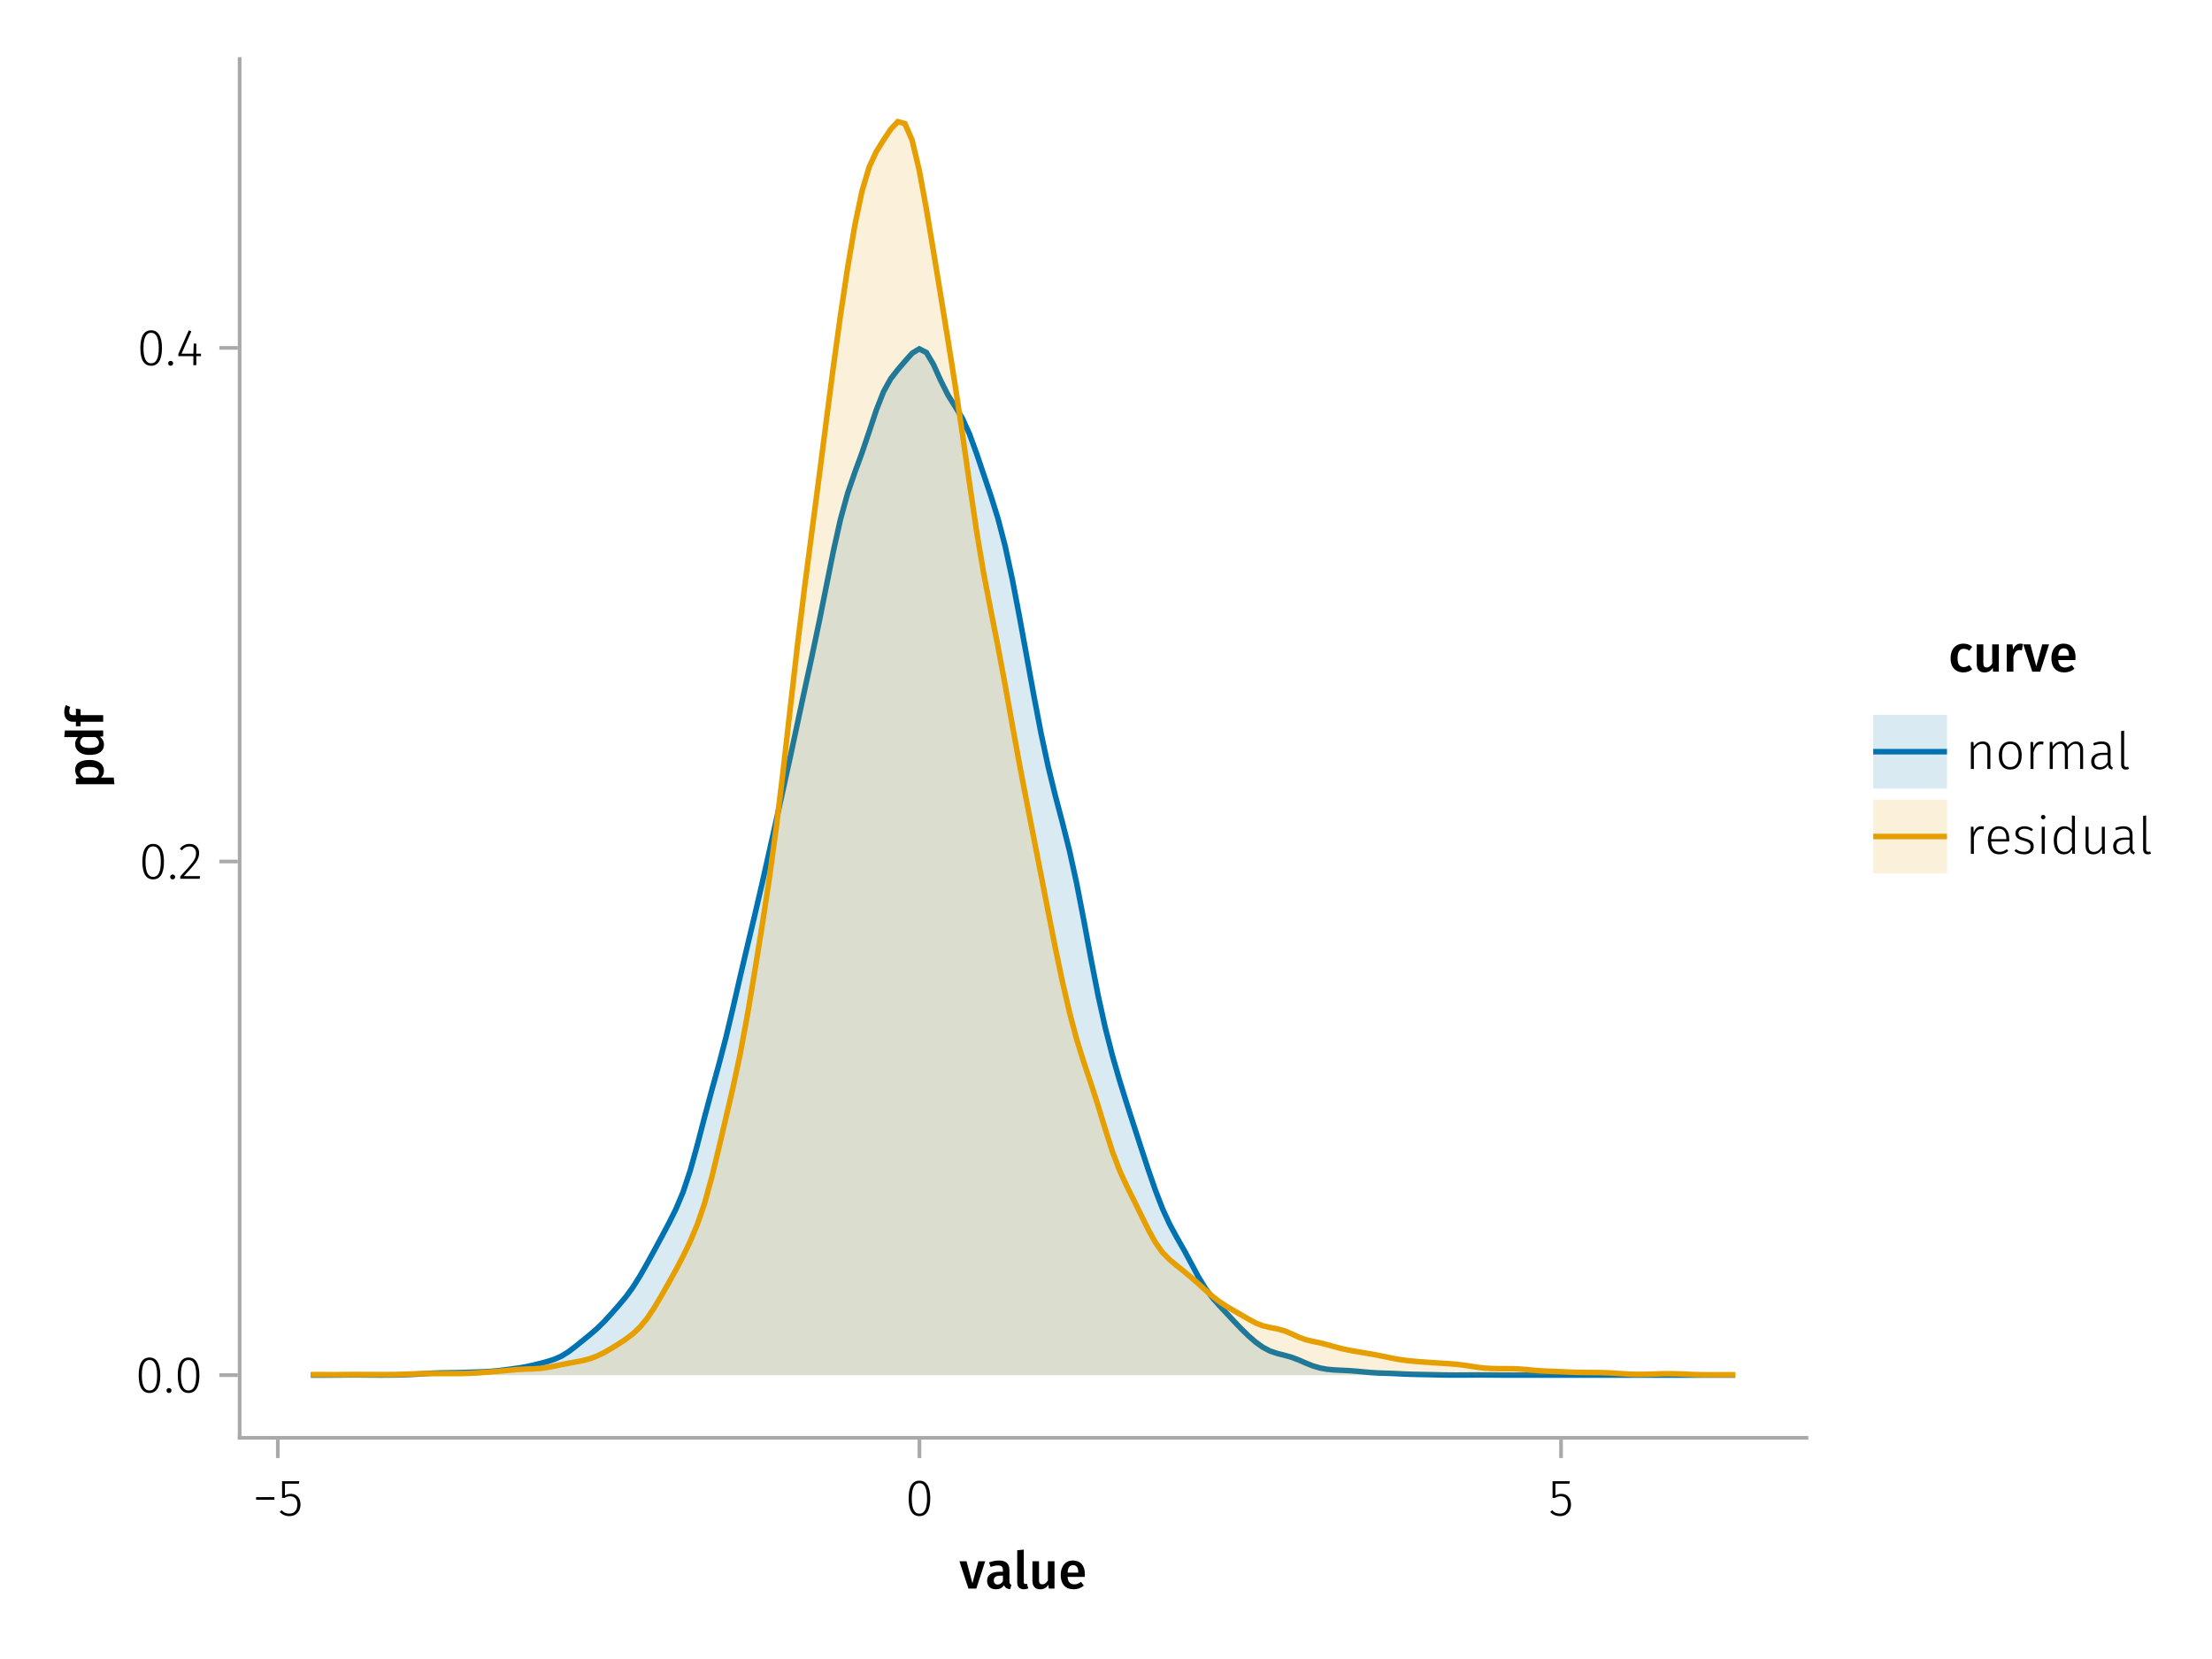 <?xml version="1.0" encoding="UTF-8"?>
<svg xmlns="http://www.w3.org/2000/svg" xmlns:xlink="http://www.w3.org/1999/xlink" width="600" height="450" viewBox="0 0 600 450">
<defs>
<g>
<g id="glyph-0-0-c2a0680b">
<path d="M 7.031 -7.406 L 4.625 0 L 2.484 0 L 0.031 -7.406 L 1.969 -7.406 L 3.562 -1.438 L 5.188 -7.406 Z M 7.031 -7.406 "/>
</g>
<g id="glyph-0-1-c2a0680b">
<path d="M 6.547 -1.953 C 6.547 -1.672 6.586 -1.461 6.672 -1.328 C 6.766 -1.191 6.91 -1.086 7.109 -1.016 L 6.734 0.188 C 6.316 0.145 5.973 0.039 5.703 -0.125 C 5.441 -0.289 5.238 -0.547 5.094 -0.891 C 4.844 -0.523 4.523 -0.25 4.141 -0.062 C 3.766 0.113 3.348 0.203 2.891 0.203 C 2.148 0.203 1.562 -0.004 1.125 -0.422 C 0.695 -0.836 0.484 -1.391 0.484 -2.078 C 0.484 -2.879 0.773 -3.488 1.359 -3.906 C 1.941 -4.332 2.773 -4.547 3.859 -4.547 L 4.781 -4.547 L 4.781 -4.969 C 4.781 -5.445 4.672 -5.781 4.453 -5.969 C 4.234 -6.164 3.883 -6.266 3.406 -6.266 C 2.863 -6.266 2.207 -6.129 1.438 -5.859 L 1.016 -7.078 C 1.941 -7.43 2.836 -7.609 3.703 -7.609 C 5.598 -7.609 6.547 -6.758 6.547 -5.062 Z M 3.359 -1.094 C 3.961 -1.094 4.438 -1.395 4.781 -2 L 4.781 -3.5 L 4.047 -3.5 C 2.891 -3.5 2.312 -3.07 2.312 -2.219 C 2.312 -1.863 2.398 -1.586 2.578 -1.391 C 2.754 -1.191 3.016 -1.094 3.359 -1.094 Z M 3.359 -1.094 "/>
</g>
<g id="glyph-0-2-c2a0680b">
<path d="M 7.156 -3.875 C 7.156 -3.781 7.141 -3.539 7.109 -3.156 L 2.469 -3.156 C 2.52 -2.438 2.703 -1.922 3.016 -1.609 C 3.336 -1.297 3.758 -1.141 4.281 -1.141 C 4.613 -1.141 4.922 -1.191 5.203 -1.297 C 5.492 -1.41 5.801 -1.582 6.125 -1.812 L 6.875 -0.781 C 6.051 -0.125 5.133 0.203 4.125 0.203 C 3 0.203 2.129 -0.141 1.516 -0.828 C 0.91 -1.516 0.609 -2.457 0.609 -3.656 C 0.609 -4.406 0.738 -5.082 1 -5.688 C 1.258 -6.289 1.633 -6.758 2.125 -7.094 C 2.625 -7.438 3.211 -7.609 3.891 -7.609 C 4.93 -7.609 5.734 -7.281 6.297 -6.625 C 6.867 -5.969 7.156 -5.051 7.156 -3.875 Z M 5.375 -4.391 C 5.375 -5.691 4.895 -6.344 3.938 -6.344 C 3.5 -6.344 3.156 -6.18 2.906 -5.859 C 2.656 -5.535 2.508 -5.02 2.469 -4.312 L 5.375 -4.312 Z M 5.375 -4.391 "/>
</g>
<g id="glyph-0-3-c2a0680b">
<path d="M 7 0 L 5.453 0 L 5.344 -1.031 C 5.07 -0.613 4.754 -0.301 4.391 -0.094 C 4.023 0.102 3.586 0.203 3.078 0.203 C 2.422 0.203 1.91 0 1.547 -0.406 C 1.191 -0.812 1.016 -1.375 1.016 -2.094 L 1.016 -7.406 L 2.797 -7.406 L 2.797 -2.312 C 2.797 -1.895 2.867 -1.594 3.016 -1.406 C 3.16 -1.227 3.391 -1.141 3.703 -1.141 C 4.273 -1.141 4.773 -1.492 5.203 -2.203 L 5.203 -7.406 L 7 -7.406 Z M 7 0 "/>
</g>
<g id="glyph-0-4-c2a0680b">
<path d="M 4.734 -7.609 C 5.004 -7.609 5.25 -7.57 5.469 -7.5 L 5.172 -5.766 C 4.941 -5.828 4.723 -5.859 4.516 -5.859 C 4.066 -5.859 3.719 -5.695 3.469 -5.375 C 3.219 -5.062 3.02 -4.586 2.875 -3.953 L 2.875 0 L 1.078 0 L 1.078 -7.406 L 2.625 -7.406 L 2.797 -5.953 C 2.973 -6.484 3.227 -6.891 3.562 -7.172 C 3.906 -7.461 4.297 -7.609 4.734 -7.609 Z M 4.734 -7.609 "/>
</g>
<g id="glyph-1-0-c2a0680b">
<path d="M 2.828 0.203 C 2.254 0.203 1.805 0.039 1.484 -0.281 C 1.172 -0.613 1.016 -1.082 1.016 -1.688 L 1.016 -10.375 L 2.797 -10.562 L 2.797 -1.75 C 2.797 -1.406 2.938 -1.234 3.219 -1.234 C 3.363 -1.234 3.504 -1.254 3.641 -1.297 L 4.016 -0.047 C 3.641 0.117 3.242 0.203 2.828 0.203 Z M 2.828 0.203 "/>
</g>
<g id="glyph-2-0-c2a0680b">
<path d="M 7 0 L 5.453 0 L 5.344 -1.031 C 5.07 -0.613 4.754 -0.301 4.391 -0.094 C 4.023 0.102 3.586 0.203 3.078 0.203 C 2.422 0.203 1.91 0 1.547 -0.406 C 1.191 -0.812 1.016 -1.375 1.016 -2.094 L 1.016 -7.406 L 2.797 -7.406 L 2.797 -2.312 C 2.797 -1.895 2.867 -1.594 3.016 -1.406 C 3.16 -1.227 3.391 -1.141 3.703 -1.141 C 4.273 -1.141 4.773 -1.492 5.203 -2.203 L 5.203 -7.406 L 7 -7.406 Z M 7 0 "/>
</g>
<g id="glyph-3-0-c2a0680b">
<path d="M 0.969 -4.281 L 0.969 -5 L 5.938 -5 L 5.938 -4.281 Z M 0.969 -4.281 "/>
</g>
<g id="glyph-3-1-c2a0680b">
<path d="M 4.719 -7.469 C 5.383 -7.469 5.891 -7.27 6.234 -6.875 C 6.586 -6.488 6.766 -5.941 6.766 -5.234 L 6.766 0 L 5.953 0 L 5.953 -5.125 C 5.953 -5.707 5.832 -6.133 5.594 -6.406 C 5.363 -6.676 5.02 -6.812 4.562 -6.812 C 4.094 -6.812 3.676 -6.68 3.312 -6.422 C 2.957 -6.172 2.617 -5.801 2.297 -5.312 L 2.297 0 L 1.484 0 L 1.484 -7.328 L 2.188 -7.328 L 2.266 -6.078 C 2.566 -6.516 2.922 -6.852 3.328 -7.094 C 3.742 -7.344 4.207 -7.469 4.719 -7.469 Z M 4.719 -7.469 "/>
</g>
<g id="glyph-3-2-c2a0680b">
<path d="M 4 -7.469 C 4.969 -7.469 5.723 -7.133 6.266 -6.469 C 6.816 -5.801 7.094 -4.875 7.094 -3.688 C 7.094 -2.5 6.816 -1.562 6.266 -0.875 C 5.711 -0.188 4.953 0.156 3.984 0.156 C 3.016 0.156 2.254 -0.18 1.703 -0.859 C 1.16 -1.535 0.891 -2.469 0.891 -3.656 C 0.891 -4.426 1.016 -5.098 1.266 -5.672 C 1.523 -6.254 1.883 -6.695 2.344 -7 C 2.812 -7.312 3.363 -7.469 4 -7.469 Z M 4 -6.797 C 3.289 -6.797 2.738 -6.523 2.344 -5.984 C 1.957 -5.453 1.766 -4.676 1.766 -3.656 C 1.766 -2.633 1.957 -1.859 2.344 -1.328 C 2.727 -0.797 3.273 -0.531 3.984 -0.531 C 4.691 -0.531 5.242 -0.797 5.641 -1.328 C 6.047 -1.859 6.25 -2.645 6.25 -3.688 C 6.25 -4.695 6.051 -5.469 5.656 -6 C 5.27 -6.531 4.719 -6.797 4 -6.797 Z M 4 -6.797 "/>
</g>
<g id="glyph-3-3-c2a0680b">
<path d="M 4.328 -7.469 C 4.617 -7.469 4.859 -7.441 5.047 -7.391 L 4.906 -6.625 C 4.695 -6.676 4.477 -6.703 4.25 -6.703 C 3.758 -6.703 3.363 -6.52 3.062 -6.156 C 2.758 -5.801 2.504 -5.242 2.297 -4.484 L 2.297 0 L 1.484 0 L 1.484 -7.328 L 2.188 -7.328 L 2.25 -5.688 C 2.445 -6.289 2.711 -6.738 3.047 -7.031 C 3.391 -7.32 3.816 -7.469 4.328 -7.469 Z M 4.328 -7.469 "/>
</g>
<g id="glyph-3-4-c2a0680b">
<path d="M 6.672 -3.938 C 6.672 -3.727 6.664 -3.531 6.656 -3.344 L 1.766 -3.344 C 1.805 -2.395 2.031 -1.688 2.438 -1.219 C 2.844 -0.758 3.379 -0.531 4.047 -0.531 C 4.43 -0.531 4.77 -0.586 5.062 -0.703 C 5.352 -0.816 5.672 -1.004 6.016 -1.266 L 6.391 -0.734 C 6.035 -0.441 5.664 -0.219 5.281 -0.062 C 4.895 0.082 4.469 0.156 4 0.156 C 3.031 0.156 2.27 -0.172 1.719 -0.828 C 1.164 -1.492 0.891 -2.414 0.891 -3.594 C 0.891 -4.375 1.008 -5.055 1.25 -5.641 C 1.488 -6.223 1.828 -6.672 2.266 -6.984 C 2.711 -7.305 3.234 -7.469 3.828 -7.469 C 4.754 -7.469 5.457 -7.156 5.938 -6.531 C 6.426 -5.906 6.672 -5.039 6.672 -3.938 Z M 5.875 -4.188 C 5.875 -5.008 5.703 -5.648 5.359 -6.109 C 5.023 -6.566 4.52 -6.797 3.844 -6.797 C 3.238 -6.797 2.75 -6.562 2.375 -6.094 C 2 -5.633 1.797 -4.926 1.766 -3.969 L 5.875 -3.969 Z M 5.875 -4.188 "/>
</g>
<g id="glyph-3-5-c2a0680b">
<path d="M 3.281 -7.469 C 3.738 -7.469 4.148 -7.398 4.516 -7.266 C 4.891 -7.129 5.254 -6.926 5.609 -6.656 L 5.234 -6.125 C 4.898 -6.363 4.582 -6.535 4.281 -6.641 C 3.988 -6.742 3.66 -6.797 3.297 -6.797 C 2.816 -6.797 2.426 -6.68 2.125 -6.453 C 1.832 -6.234 1.688 -5.941 1.688 -5.578 C 1.688 -5.223 1.812 -4.945 2.062 -4.75 C 2.32 -4.551 2.785 -4.363 3.453 -4.188 C 4.285 -3.969 4.883 -3.695 5.25 -3.375 C 5.625 -3.051 5.812 -2.582 5.812 -1.969 C 5.812 -1.32 5.555 -0.805 5.047 -0.422 C 4.547 -0.035 3.914 0.156 3.156 0.156 C 2.602 0.156 2.113 0.07 1.688 -0.094 C 1.27 -0.258 0.891 -0.488 0.547 -0.781 L 1 -1.297 C 1.32 -1.035 1.648 -0.844 1.984 -0.719 C 2.328 -0.594 2.719 -0.531 3.156 -0.531 C 3.695 -0.531 4.129 -0.656 4.453 -0.906 C 4.785 -1.156 4.953 -1.5 4.953 -1.938 C 4.953 -2.227 4.895 -2.469 4.781 -2.656 C 4.676 -2.844 4.488 -3.004 4.219 -3.141 C 3.945 -3.273 3.551 -3.414 3.031 -3.562 C 2.25 -3.758 1.688 -4.008 1.344 -4.312 C 1.008 -4.625 0.844 -5.039 0.844 -5.562 C 0.844 -5.926 0.945 -6.254 1.156 -6.547 C 1.375 -6.836 1.664 -7.062 2.031 -7.219 C 2.406 -7.383 2.82 -7.469 3.281 -7.469 Z M 3.281 -7.469 "/>
</g>
<g id="glyph-3-6-c2a0680b">
<path d="M 2.297 -7.328 L 2.297 0 L 1.484 0 L 1.484 -7.328 Z M 1.875 -10.547 C 2.062 -10.547 2.207 -10.488 2.312 -10.375 C 2.426 -10.258 2.484 -10.117 2.484 -9.953 C 2.484 -9.785 2.426 -9.645 2.312 -9.531 C 2.207 -9.414 2.062 -9.359 1.875 -9.359 C 1.695 -9.359 1.551 -9.414 1.438 -9.531 C 1.32 -9.645 1.266 -9.785 1.266 -9.953 C 1.266 -10.117 1.32 -10.258 1.438 -10.375 C 1.551 -10.488 1.695 -10.547 1.875 -10.547 Z M 1.875 -10.547 "/>
</g>
<g id="glyph-3-7-c2a0680b">
<path d="M 6.625 0 L 5.922 0 L 5.875 -1.297 C 5.301 -0.328 4.504 0.156 3.484 0.156 C 2.816 0.156 2.301 -0.035 1.938 -0.422 C 1.582 -0.816 1.406 -1.375 1.406 -2.094 L 1.406 -7.328 L 2.219 -7.328 L 2.219 -2.172 C 2.219 -1.598 2.336 -1.176 2.578 -0.906 C 2.816 -0.645 3.18 -0.516 3.672 -0.516 C 4.516 -0.516 5.227 -1.016 5.812 -2.016 L 5.812 -7.328 L 6.625 -7.328 Z M 6.625 0 "/>
</g>
<g id="glyph-3-8-c2a0680b">
<path d="M 6.031 -1.625 C 6.031 -1.238 6.078 -0.961 6.172 -0.797 C 6.273 -0.629 6.438 -0.504 6.656 -0.422 L 6.469 0.156 C 6.133 0.094 5.875 -0.031 5.688 -0.219 C 5.508 -0.406 5.391 -0.691 5.328 -1.078 C 4.828 -0.254 4.066 0.156 3.047 0.156 C 2.348 0.156 1.797 -0.039 1.391 -0.438 C 0.984 -0.832 0.781 -1.363 0.781 -2.031 C 0.781 -2.781 1.047 -3.359 1.578 -3.766 C 2.117 -4.18 2.867 -4.391 3.828 -4.391 L 5.219 -4.391 L 5.219 -5.109 C 5.219 -5.691 5.086 -6.117 4.828 -6.391 C 4.566 -6.66 4.133 -6.797 3.531 -6.797 C 2.969 -6.797 2.305 -6.656 1.547 -6.375 L 1.328 -6.984 C 2.148 -7.305 2.922 -7.469 3.641 -7.469 C 5.234 -7.469 6.031 -6.695 6.031 -5.156 Z M 3.188 -0.5 C 4.07 -0.5 4.75 -0.93 5.219 -1.797 L 5.219 -3.812 L 3.953 -3.812 C 3.203 -3.812 2.629 -3.664 2.234 -3.375 C 1.848 -3.082 1.656 -2.648 1.656 -2.078 C 1.656 -1.566 1.789 -1.176 2.062 -0.906 C 2.332 -0.633 2.707 -0.5 3.188 -0.5 Z M 3.188 -0.5 "/>
</g>
<g id="glyph-3-9-c2a0680b">
<path d="M 2.703 0.156 C 2.297 0.156 1.977 0.039 1.75 -0.188 C 1.52 -0.426 1.406 -0.773 1.406 -1.234 L 1.406 -10.297 L 2.219 -10.406 L 2.219 -1.266 C 2.219 -0.785 2.414 -0.547 2.812 -0.547 C 3.008 -0.547 3.176 -0.578 3.312 -0.641 L 3.547 -0.047 C 3.285 0.086 3.004 0.156 2.703 0.156 Z M 2.703 0.156 "/>
</g>
<g id="glyph-4-0-c2a0680b">
<path d="M 5.672 -8.641 L 1.891 -8.641 L 1.891 -5.453 C 2.398 -5.742 2.93 -5.891 3.484 -5.891 C 4.285 -5.891 4.922 -5.629 5.391 -5.109 C 5.867 -4.598 6.109 -3.895 6.109 -3 C 6.109 -2.395 5.984 -1.848 5.734 -1.359 C 5.484 -0.879 5.129 -0.504 4.672 -0.234 C 4.223 0.023 3.703 0.156 3.109 0.156 C 2.066 0.156 1.188 -0.219 0.469 -0.969 L 0.984 -1.453 C 1.273 -1.141 1.586 -0.906 1.922 -0.75 C 2.266 -0.602 2.66 -0.531 3.109 -0.531 C 3.773 -0.531 4.297 -0.75 4.672 -1.188 C 5.055 -1.633 5.25 -2.242 5.25 -3.016 C 5.25 -3.754 5.07 -4.305 4.719 -4.672 C 4.375 -5.047 3.898 -5.234 3.297 -5.234 C 3.004 -5.234 2.742 -5.195 2.516 -5.125 C 2.285 -5.062 2.031 -4.945 1.75 -4.781 L 1.109 -4.781 L 1.109 -9.312 L 5.797 -9.312 Z M 5.672 -8.641 "/>
</g>
<g id="glyph-4-1-c2a0680b">
<path d="M 3.844 -9.469 C 4.812 -9.469 5.539 -9.055 6.031 -8.234 C 6.531 -7.422 6.781 -6.223 6.781 -4.641 C 6.781 -3.078 6.531 -1.883 6.031 -1.062 C 5.531 -0.25 4.801 0.156 3.844 0.156 C 2.883 0.156 2.156 -0.25 1.656 -1.062 C 1.164 -1.883 0.922 -3.082 0.922 -4.656 C 0.922 -6.238 1.164 -7.438 1.656 -8.25 C 2.156 -9.062 2.883 -9.469 3.844 -9.469 Z M 3.844 -8.797 C 2.457 -8.797 1.766 -7.414 1.766 -4.656 C 1.766 -1.895 2.457 -0.516 3.844 -0.516 C 4.531 -0.516 5.047 -0.848 5.391 -1.516 C 5.742 -2.191 5.922 -3.234 5.922 -4.641 C 5.922 -6.055 5.742 -7.102 5.391 -7.781 C 5.047 -8.457 4.531 -8.797 3.844 -8.797 Z M 3.844 -8.797 "/>
</g>
<g id="glyph-4-2-c2a0680b">
<path d="M 1.438 -1.172 C 1.633 -1.172 1.797 -1.109 1.922 -0.984 C 2.047 -0.859 2.109 -0.703 2.109 -0.516 C 2.109 -0.316 2.047 -0.156 1.922 -0.031 C 1.797 0.094 1.633 0.156 1.438 0.156 C 1.25 0.156 1.086 0.094 0.953 -0.031 C 0.828 -0.164 0.766 -0.328 0.766 -0.516 C 0.766 -0.703 0.828 -0.859 0.953 -0.984 C 1.086 -1.109 1.25 -1.172 1.438 -1.172 Z M 1.438 -1.172 "/>
</g>
<g id="glyph-5-0-c2a0680b">
<path d="M 3.844 -9.469 C 4.812 -9.469 5.539 -9.055 6.031 -8.234 C 6.531 -7.422 6.781 -6.223 6.781 -4.641 C 6.781 -3.078 6.531 -1.883 6.031 -1.062 C 5.531 -0.25 4.801 0.156 3.844 0.156 C 2.883 0.156 2.156 -0.25 1.656 -1.062 C 1.164 -1.883 0.922 -3.082 0.922 -4.656 C 0.922 -6.238 1.164 -7.438 1.656 -8.25 C 2.156 -9.062 2.883 -9.469 3.844 -9.469 Z M 3.844 -8.797 C 2.457 -8.797 1.766 -7.414 1.766 -4.656 C 1.766 -1.895 2.457 -0.516 3.844 -0.516 C 4.531 -0.516 5.047 -0.848 5.391 -1.516 C 5.742 -2.191 5.922 -3.234 5.922 -4.641 C 5.922 -6.055 5.742 -7.102 5.391 -7.781 C 5.047 -8.457 4.531 -8.797 3.844 -8.797 Z M 3.844 -8.797 "/>
</g>
<g id="glyph-6-0-c2a0680b">
<path d="M 5.672 -8.641 L 1.891 -8.641 L 1.891 -5.453 C 2.398 -5.742 2.93 -5.891 3.484 -5.891 C 4.285 -5.891 4.922 -5.629 5.391 -5.109 C 5.867 -4.598 6.109 -3.895 6.109 -3 C 6.109 -2.395 5.984 -1.848 5.734 -1.359 C 5.484 -0.879 5.129 -0.504 4.672 -0.234 C 4.223 0.023 3.703 0.156 3.109 0.156 C 2.066 0.156 1.188 -0.219 0.469 -0.969 L 0.984 -1.453 C 1.273 -1.141 1.586 -0.906 1.922 -0.75 C 2.266 -0.602 2.66 -0.531 3.109 -0.531 C 3.773 -0.531 4.297 -0.75 4.672 -1.188 C 5.055 -1.633 5.25 -2.242 5.25 -3.016 C 5.25 -3.754 5.07 -4.305 4.719 -4.672 C 4.375 -5.047 3.898 -5.234 3.297 -5.234 C 3.004 -5.234 2.742 -5.195 2.516 -5.125 C 2.285 -5.062 2.031 -4.945 1.75 -4.781 L 1.109 -4.781 L 1.109 -9.312 L 5.797 -9.312 Z M 5.672 -8.641 "/>
</g>
<g id="glyph-7-0-c2a0680b">
<path d="M -7.609 -4.906 C -7.609 -5.844 -7.27 -6.535 -6.594 -6.984 C -5.914 -7.43 -4.957 -7.656 -3.719 -7.656 C -2.957 -7.656 -2.281 -7.539 -1.688 -7.312 C -1.094 -7.082 -0.629 -6.742 -0.297 -6.297 C 0.035 -5.859 0.203 -5.336 0.203 -4.734 C 0.203 -3.953 -0.066 -3.332 -0.609 -2.875 L 2.859 -2.875 L 3.047 -1.078 L -7.406 -1.078 L -7.406 -2.641 L -6.5 -2.75 C -6.875 -3.031 -7.148 -3.359 -7.328 -3.734 C -7.516 -4.109 -7.609 -4.5 -7.609 -4.906 Z M -1.156 -4.234 C -1.156 -5.266 -2.004 -5.781 -3.703 -5.781 C -4.609 -5.781 -5.258 -5.66 -5.656 -5.422 C -6.062 -5.191 -6.266 -4.844 -6.266 -4.375 C -6.266 -4.082 -6.172 -3.805 -5.984 -3.547 C -5.805 -3.285 -5.566 -3.062 -5.266 -2.875 L -1.938 -2.875 C -1.414 -3.219 -1.156 -3.672 -1.156 -4.234 Z M -1.156 -4.234 "/>
</g>
<g id="glyph-8-0-c2a0680b">
<path d="M -10.375 -7.312 L 0 -7.312 L 0 -5.719 L -0.938 -5.594 C -0.582 -5.363 -0.301 -5.066 -0.094 -4.703 C 0.102 -4.348 0.203 -3.941 0.203 -3.484 C 0.203 -2.578 -0.145 -1.879 -0.844 -1.391 C -1.539 -0.91 -2.492 -0.672 -3.703 -0.672 C -4.453 -0.672 -5.125 -0.789 -5.719 -1.031 C -6.312 -1.281 -6.773 -1.629 -7.109 -2.078 C -7.441 -2.535 -7.609 -3.062 -7.609 -3.656 C -7.609 -4.363 -7.344 -4.984 -6.812 -5.516 L -10.562 -5.516 Z M -1.141 -3.984 C -1.141 -4.305 -1.219 -4.586 -1.375 -4.828 C -1.531 -5.066 -1.77 -5.297 -2.094 -5.516 L -5.484 -5.516 C -5.742 -5.297 -5.938 -5.078 -6.062 -4.859 C -6.195 -4.641 -6.266 -4.391 -6.266 -4.109 C -6.266 -3.629 -6.051 -3.25 -5.625 -2.969 C -5.207 -2.695 -4.566 -2.562 -3.703 -2.562 C -2.797 -2.562 -2.141 -2.68 -1.734 -2.922 C -1.336 -3.172 -1.141 -3.523 -1.141 -3.984 Z M -1.141 -3.984 "/>
</g>
<g id="glyph-8-1-c2a0680b">
<path d="M -9.219 -4.078 C -9.219 -3.723 -9.133 -3.469 -8.969 -3.312 C -8.801 -3.156 -8.539 -3.078 -8.188 -3.078 L -7.406 -3.078 L -7.406 -4.859 L -6.125 -4.656 L -6.125 -3.078 L 0 -3.078 L 0 -1.281 L -6.125 -1.281 L -6.125 -0.078 L -7.406 -0.078 L -7.406 -1.281 L -8.219 -1.281 C -8.914 -1.281 -9.477 -1.504 -9.906 -1.953 C -10.344 -2.41 -10.562 -3.055 -10.562 -3.891 C -10.562 -4.547 -10.422 -5.188 -10.141 -5.812 L -8.938 -5.297 C -9.125 -4.891 -9.219 -4.484 -9.219 -4.078 Z M -9.219 -4.078 "/>
</g>
<g id="glyph-9-0-c2a0680b">
<path d="M 3.844 -9.469 C 4.812 -9.469 5.539 -9.055 6.031 -8.234 C 6.531 -7.422 6.781 -6.223 6.781 -4.641 C 6.781 -3.078 6.531 -1.883 6.031 -1.062 C 5.531 -0.25 4.801 0.156 3.844 0.156 C 2.883 0.156 2.156 -0.25 1.656 -1.062 C 1.164 -1.883 0.922 -3.082 0.922 -4.656 C 0.922 -6.238 1.164 -7.438 1.656 -8.25 C 2.156 -9.062 2.883 -9.469 3.844 -9.469 Z M 3.844 -8.797 C 2.457 -8.797 1.766 -7.414 1.766 -4.656 C 1.766 -1.895 2.457 -0.516 3.844 -0.516 C 4.531 -0.516 5.047 -0.848 5.391 -1.516 C 5.742 -2.191 5.922 -3.234 5.922 -4.641 C 5.922 -6.055 5.742 -7.102 5.391 -7.781 C 5.047 -8.457 4.531 -8.797 3.844 -8.797 Z M 3.844 -8.797 "/>
</g>
<g id="glyph-10-0-c2a0680b">
<path d="M 1.438 -1.172 C 1.633 -1.172 1.797 -1.109 1.922 -0.984 C 2.047 -0.859 2.109 -0.703 2.109 -0.516 C 2.109 -0.316 2.047 -0.156 1.922 -0.031 C 1.797 0.094 1.633 0.156 1.438 0.156 C 1.25 0.156 1.086 0.094 0.953 -0.031 C 0.828 -0.164 0.766 -0.328 0.766 -0.516 C 0.766 -0.703 0.828 -0.859 0.953 -0.984 C 1.086 -1.109 1.25 -1.172 1.438 -1.172 Z M 1.438 -1.172 "/>
</g>
<g id="glyph-10-1-c2a0680b">
<path d="M 3.844 -9.469 C 4.812 -9.469 5.539 -9.055 6.031 -8.234 C 6.531 -7.422 6.781 -6.223 6.781 -4.641 C 6.781 -3.078 6.531 -1.883 6.031 -1.062 C 5.531 -0.25 4.801 0.156 3.844 0.156 C 2.883 0.156 2.156 -0.25 1.656 -1.062 C 1.164 -1.883 0.922 -3.082 0.922 -4.656 C 0.922 -6.238 1.164 -7.438 1.656 -8.25 C 2.156 -9.062 2.883 -9.469 3.844 -9.469 Z M 3.844 -8.797 C 2.457 -8.797 1.766 -7.414 1.766 -4.656 C 1.766 -1.895 2.457 -0.516 3.844 -0.516 C 4.531 -0.516 5.047 -0.848 5.391 -1.516 C 5.742 -2.191 5.922 -3.234 5.922 -4.641 C 5.922 -6.055 5.742 -7.102 5.391 -7.781 C 5.047 -8.457 4.531 -8.797 3.844 -8.797 Z M 3.844 -8.797 "/>
</g>
<g id="glyph-10-2-c2a0680b">
<path d="M 3.156 -9.469 C 3.938 -9.469 4.555 -9.238 5.016 -8.781 C 5.484 -8.32 5.719 -7.734 5.719 -7.016 C 5.719 -6.41 5.586 -5.844 5.328 -5.312 C 5.078 -4.781 4.68 -4.195 4.141 -3.562 C 3.609 -2.926 2.742 -1.977 1.547 -0.719 L 5.969 -0.719 L 5.859 0 L 0.609 0 L 0.609 -0.688 C 1.879 -2.051 2.789 -3.062 3.344 -3.719 C 3.906 -4.375 4.301 -4.941 4.531 -5.422 C 4.758 -5.898 4.875 -6.414 4.875 -6.969 C 4.875 -7.52 4.711 -7.957 4.391 -8.281 C 4.066 -8.613 3.641 -8.781 3.109 -8.781 C 2.68 -8.781 2.301 -8.691 1.969 -8.516 C 1.633 -8.336 1.316 -8.07 1.016 -7.719 L 0.469 -8.141 C 0.832 -8.586 1.234 -8.922 1.672 -9.141 C 2.109 -9.359 2.602 -9.469 3.156 -9.469 Z M 3.156 -9.469 "/>
</g>
<g id="glyph-10-3-c2a0680b">
<path d="M 6.766 -3.125 L 6.766 -2.453 L 5.5 -2.453 L 5.5 0 L 4.703 0 L 4.703 -2.453 L 0.625 -2.453 L 0.625 -3.047 L 3.469 -9.469 L 4.156 -9.188 L 1.5 -3.125 L 4.703 -3.125 L 4.797 -5.859 L 5.5 -5.859 L 5.5 -3.125 Z M 6.766 -3.125 "/>
</g>
<g id="glyph-11-0-c2a0680b">
<path d="M 4.062 -7.609 C 4.539 -7.609 4.973 -7.539 5.359 -7.406 C 5.754 -7.27 6.125 -7.051 6.469 -6.75 L 5.672 -5.672 C 5.422 -5.859 5.176 -5.992 4.938 -6.078 C 4.707 -6.16 4.453 -6.203 4.172 -6.203 C 3.055 -6.203 2.5 -5.359 2.5 -3.672 C 2.5 -2.805 2.645 -2.188 2.938 -1.812 C 3.227 -1.438 3.641 -1.25 4.172 -1.25 C 4.43 -1.25 4.672 -1.289 4.891 -1.375 C 5.109 -1.457 5.367 -1.594 5.672 -1.781 L 6.469 -0.641 C 5.77 -0.078 4.973 0.203 4.078 0.203 C 3.367 0.203 2.75 0.047 2.219 -0.266 C 1.695 -0.578 1.297 -1.02 1.016 -1.594 C 0.742 -2.176 0.609 -2.859 0.609 -3.641 C 0.609 -4.422 0.742 -5.113 1.016 -5.719 C 1.297 -6.32 1.695 -6.785 2.219 -7.109 C 2.75 -7.441 3.363 -7.609 4.062 -7.609 Z M 4.062 -7.609 "/>
</g>
<g id="glyph-11-1-c2a0680b">
<path d="M 7.031 -7.406 L 4.625 0 L 2.484 0 L 0.031 -7.406 L 1.969 -7.406 L 3.562 -1.438 L 5.188 -7.406 Z M 7.031 -7.406 "/>
</g>
<g id="glyph-12-0-c2a0680b">
<path d="M 8.625 -7.469 C 9.207 -7.469 9.672 -7.266 10.016 -6.859 C 10.359 -6.461 10.531 -5.922 10.531 -5.234 L 10.531 0 L 9.719 0 L 9.719 -5.125 C 9.719 -5.695 9.609 -6.117 9.391 -6.391 C 9.172 -6.672 8.863 -6.812 8.469 -6.812 C 8.062 -6.812 7.691 -6.68 7.359 -6.422 C 7.035 -6.16 6.719 -5.789 6.406 -5.312 L 6.406 0 L 5.594 0 L 5.594 -5.125 C 5.594 -5.695 5.484 -6.117 5.266 -6.391 C 5.047 -6.672 4.742 -6.812 4.359 -6.812 C 3.93 -6.812 3.555 -6.68 3.234 -6.422 C 2.91 -6.16 2.598 -5.789 2.297 -5.312 L 2.297 0 L 1.484 0 L 1.484 -7.328 L 2.188 -7.328 L 2.25 -6.078 C 2.531 -6.516 2.863 -6.852 3.25 -7.094 C 3.633 -7.344 4.055 -7.469 4.516 -7.469 C 4.973 -7.469 5.359 -7.336 5.672 -7.078 C 5.992 -6.828 6.211 -6.473 6.328 -6.016 C 6.617 -6.473 6.957 -6.828 7.344 -7.078 C 7.727 -7.336 8.156 -7.469 8.625 -7.469 Z M 8.625 -7.469 "/>
</g>
<g id="glyph-12-1-c2a0680b">
<path d="M 6.031 -1.625 C 6.031 -1.238 6.078 -0.961 6.172 -0.797 C 6.273 -0.629 6.438 -0.504 6.656 -0.422 L 6.469 0.156 C 6.133 0.094 5.875 -0.031 5.688 -0.219 C 5.508 -0.406 5.391 -0.691 5.328 -1.078 C 4.828 -0.254 4.066 0.156 3.047 0.156 C 2.348 0.156 1.797 -0.039 1.391 -0.438 C 0.984 -0.832 0.781 -1.363 0.781 -2.031 C 0.781 -2.781 1.047 -3.359 1.578 -3.766 C 2.117 -4.18 2.867 -4.391 3.828 -4.391 L 5.219 -4.391 L 5.219 -5.109 C 5.219 -5.691 5.086 -6.117 4.828 -6.391 C 4.566 -6.66 4.133 -6.797 3.531 -6.797 C 2.969 -6.797 2.305 -6.656 1.547 -6.375 L 1.328 -6.984 C 2.148 -7.305 2.922 -7.469 3.641 -7.469 C 5.234 -7.469 6.031 -6.695 6.031 -5.156 Z M 3.188 -0.5 C 4.07 -0.5 4.75 -0.93 5.219 -1.797 L 5.219 -3.812 L 3.953 -3.812 C 3.203 -3.812 2.629 -3.664 2.234 -3.375 C 1.848 -3.082 1.656 -2.648 1.656 -2.078 C 1.656 -1.566 1.789 -1.176 2.062 -0.906 C 2.332 -0.633 2.707 -0.5 3.188 -0.5 Z M 3.188 -0.5 "/>
</g>
<g id="glyph-12-2-c2a0680b">
<path d="M 4.328 -7.469 C 4.617 -7.469 4.859 -7.441 5.047 -7.391 L 4.906 -6.625 C 4.695 -6.676 4.477 -6.703 4.25 -6.703 C 3.758 -6.703 3.363 -6.52 3.062 -6.156 C 2.758 -5.801 2.504 -5.242 2.297 -4.484 L 2.297 0 L 1.484 0 L 1.484 -7.328 L 2.188 -7.328 L 2.25 -5.688 C 2.445 -6.289 2.711 -6.738 3.047 -7.031 C 3.391 -7.32 3.816 -7.469 4.328 -7.469 Z M 4.328 -7.469 "/>
</g>
<g id="glyph-12-3-c2a0680b">
<path d="M 6.703 -10.297 L 6.703 0 L 6 0 L 5.906 -1.125 C 5.406 -0.27 4.672 0.156 3.703 0.156 C 2.859 0.156 2.191 -0.18 1.703 -0.859 C 1.211 -1.535 0.969 -2.457 0.969 -3.625 C 0.969 -4.383 1.082 -5.051 1.312 -5.625 C 1.539 -6.207 1.867 -6.66 2.297 -6.984 C 2.734 -7.305 3.25 -7.469 3.844 -7.469 C 4.664 -7.469 5.348 -7.141 5.891 -6.484 L 5.891 -10.406 Z M 3.844 -0.516 C 4.301 -0.516 4.691 -0.625 5.016 -0.844 C 5.336 -1.07 5.629 -1.414 5.891 -1.875 L 5.891 -5.703 C 5.367 -6.43 4.727 -6.797 3.969 -6.797 C 3.312 -6.797 2.785 -6.52 2.391 -5.969 C 2.004 -5.426 1.816 -4.648 1.828 -3.641 C 1.828 -2.629 2.004 -1.852 2.359 -1.312 C 2.711 -0.781 3.207 -0.516 3.844 -0.516 Z M 3.844 -0.516 "/>
</g>
<g id="glyph-13-0-c2a0680b">
<path d="M 2.703 0.156 C 2.297 0.156 1.977 0.039 1.75 -0.188 C 1.52 -0.426 1.406 -0.773 1.406 -1.234 L 1.406 -10.297 L 2.219 -10.406 L 2.219 -1.266 C 2.219 -0.785 2.414 -0.547 2.812 -0.547 C 3.008 -0.547 3.176 -0.578 3.312 -0.641 L 3.547 -0.047 C 3.285 0.086 3.004 0.156 2.703 0.156 Z M 2.703 0.156 "/>
</g>
</g>
</defs>
<rect x="-60" y="-45" width="720" height="540" fill="rgb(100%, 100%, 100%)" fill-opacity="1"/>
<path fill-rule="nonzero" fill="rgb(100%, 100%, 100%)" fill-opacity="1" d="M 65 390 L 490 390 L 490 16 L 65 16 Z M 65 390 "/>
<g fill="rgb(0%, 0%, 0%)" fill-opacity="1">
<use xlink:href="#glyph-0-0-c2a0680b" x="260.203" y="430.89"/>
</g>
<g fill="rgb(0%, 0%, 0%)" fill-opacity="1">
<use xlink:href="#glyph-0-1-c2a0680b" x="267.259" y="430.89"/>
</g>
<g fill="rgb(0%, 0%, 0%)" fill-opacity="1">
<use xlink:href="#glyph-1-0-c2a0680b" x="274.903" y="430.89"/>
</g>
<g fill="rgb(0%, 0%, 0%)" fill-opacity="1">
<use xlink:href="#glyph-2-0-c2a0680b" x="279.033" y="430.89"/>
</g>
<g fill="rgb(0%, 0%, 0%)" fill-opacity="1">
<use xlink:href="#glyph-0-2-c2a0680b" x="287.111" y="430.89"/>
</g>
<g fill="rgb(0%, 0%, 0%)" fill-opacity="1">
<use xlink:href="#glyph-3-0-c2a0680b" x="68.5" y="411.09"/>
</g>
<g fill="rgb(0%, 0%, 0%)" fill-opacity="1">
<use xlink:href="#glyph-4-0-c2a0680b" x="75.402" y="411.09"/>
</g>
<g fill="rgb(0%, 0%, 0%)" fill-opacity="1">
<use xlink:href="#glyph-5-0-c2a0680b" x="245.545" y="411.09"/>
</g>
<g fill="rgb(0%, 0%, 0%)" fill-opacity="1">
<use xlink:href="#glyph-6-0-c2a0680b" x="420.022" y="411.09"/>
</g>
<g fill="rgb(0%, 0%, 0%)" fill-opacity="1">
<use xlink:href="#glyph-7-0-c2a0680b" x="27.992" y="213.794"/>
</g>
<g fill="rgb(0%, 0%, 0%)" fill-opacity="1">
<use xlink:href="#glyph-8-0-c2a0680b" x="27.992" y="205.45"/>
</g>
<g fill="rgb(0%, 0%, 0%)" fill-opacity="1">
<use xlink:href="#glyph-8-1-c2a0680b" x="27.992" y="197.064"/>
</g>
<g fill="rgb(0%, 0%, 0%)" fill-opacity="1">
<use xlink:href="#glyph-9-0-c2a0680b" x="36.702" y="377.69"/>
</g>
<g fill="rgb(0%, 0%, 0%)" fill-opacity="1">
<use xlink:href="#glyph-10-0-c2a0680b" x="44.402" y="377.69"/>
</g>
<g fill="rgb(0%, 0%, 0%)" fill-opacity="1">
<use xlink:href="#glyph-4-1-c2a0680b" x="47.3" y="377.69"/>
</g>
<g fill="rgb(0%, 0%, 0%)" fill-opacity="1">
<use xlink:href="#glyph-10-1-c2a0680b" x="37.696" y="238.374"/>
</g>
<g fill="rgb(0%, 0%, 0%)" fill-opacity="1">
<use xlink:href="#glyph-10-0-c2a0680b" x="45.396" y="238.374"/>
</g>
<g fill="rgb(0%, 0%, 0%)" fill-opacity="1">
<use xlink:href="#glyph-10-2-c2a0680b" x="48.294" y="238.374"/>
</g>
<g fill="rgb(0%, 0%, 0%)" fill-opacity="1">
<use xlink:href="#glyph-9-0-c2a0680b" x="37.15" y="99.059"/>
</g>
<g fill="rgb(0%, 0%, 0%)" fill-opacity="1">
<use xlink:href="#glyph-4-2-c2a0680b" x="44.85" y="99.059"/>
</g>
<g fill="rgb(0%, 0%, 0%)" fill-opacity="1">
<use xlink:href="#glyph-10-3-c2a0680b" x="47.748" y="99.059"/>
</g>
<path fill="none" stroke-width="1.5" stroke-linecap="butt" stroke-linejoin="miter" stroke="rgb(0%, 44.706%, 69.804%)" stroke-opacity="1" stroke-miterlimit="2" d="M 84.316 373 L 86.258 373 L 88.203 372.996 L 90.145 372.992 L 94.027 372.961 L 95.969 372.949 L 97.91 372.953 L 101.793 372.984 L 103.734 372.988 L 105.676 372.98 L 107.617 372.957 L 109.559 372.906 L 111.5 372.824 L 113.441 372.711 L 115.383 372.582 L 117.324 372.469 L 119.266 372.402 L 121.207 372.367 L 123.148 372.34 L 125.09 372.301 L 127.031 372.242 L 128.973 372.176 L 130.914 372.105 L 132.855 372.004 L 134.797 371.832 L 136.738 371.598 L 138.68 371.344 L 140.621 371.07 L 142.562 370.742 L 144.504 370.328 L 146.445 369.848 L 148.387 369.336 L 150.328 368.719 L 152.273 367.855 L 154.215 366.652 L 156.156 365.172 L 158.098 363.598 L 160.039 362.02 L 161.98 360.344 L 163.922 358.434 L 165.863 356.309 L 167.805 354.105 L 169.746 351.789 L 171.688 349.137 L 173.629 346.043 L 175.57 342.641 L 177.512 339.102 L 179.453 335.504 L 181.395 331.852 L 183.336 327.973 L 185.277 323.359 L 187.219 317.523 L 189.16 310.52 L 191.102 303.051 L 193.043 295.805 L 194.984 288.781 L 196.926 281.352 L 198.867 273.188 L 200.809 264.727 L 202.75 256.484 L 204.691 248.363 L 206.633 240.012 L 208.574 231.379 L 210.516 222.668 L 212.457 213.961 L 214.402 205.098 L 216.344 196.023 L 218.285 186.992 L 220.227 178.047 L 222.168 168.809 L 224.109 159.117 L 226.051 149.48 L 227.992 140.805 L 229.934 133.758 L 231.875 128.113 L 233.816 122.816 L 235.758 117.074 L 237.699 111.23 L 239.641 106.281 L 241.582 102.762 L 243.523 100.27 L 245.465 98 L 247.406 95.816 L 249.348 94.633 L 251.289 95.625 L 253.23 98.914 L 255.172 103.234 L 257.113 107.117 L 259.055 110.215 L 260.996 113.402 L 262.938 117.641 L 264.879 122.965 L 266.82 128.707 L 268.762 134.457 L 270.703 140.66 L 272.645 148.117 L 274.586 157.137 L 276.527 167.285 L 278.473 177.941 L 280.414 188.617 L 282.355 198.777 L 284.297 207.863 L 286.238 215.777 L 288.18 223.113 L 290.121 230.848 L 292.062 239.719 L 294.004 249.75 L 295.945 260.215 L 297.887 270.133 L 299.828 278.879 L 301.77 286.441 L 303.711 293.164 L 305.652 299.402 L 307.594 305.422 L 309.535 311.395 L 311.477 317.301 L 313.418 322.91 L 315.359 327.922 L 317.301 332.145 L 319.242 335.711 L 321.184 339.109 L 323.125 342.711 L 325.066 346.348 L 327.008 349.539 L 328.949 352.098 L 330.891 354.273 L 332.832 356.359 L 334.773 358.441 L 336.715 360.457 L 338.656 362.352 L 340.598 364.047 L 342.543 365.438 L 344.484 366.453 L 346.426 367.117 L 348.367 367.602 L 350.309 368.141 L 352.25 368.875 L 354.191 369.727 L 356.133 370.504 L 358.074 371.074 L 360.016 371.418 L 361.957 371.594 L 365.84 371.781 L 367.781 371.926 L 369.723 372.109 L 371.664 372.281 L 373.605 372.402 L 375.547 372.473 L 377.488 372.535 L 379.43 372.625 L 381.371 372.723 L 383.312 372.785 L 387.195 372.855 L 389.137 372.898 L 391.078 372.945 L 393.02 372.973 L 394.961 372.984 L 396.902 372.977 L 398.844 372.961 L 400.785 372.949 L 402.727 372.953 L 404.672 372.965 L 406.613 372.984 L 410.496 373 L 470.684 373 "/>
<path fill-rule="nonzero" fill="rgb(0%, 44.706%, 69.804%)" fill-opacity="0.15" d="M 84.316 373 L 86.258 373 L 88.203 372.996 L 90.145 372.992 L 94.027 372.961 L 95.969 372.949 L 97.91 372.953 L 101.793 372.984 L 103.734 372.988 L 105.676 372.98 L 107.617 372.957 L 109.559 372.906 L 111.5 372.824 L 113.441 372.711 L 115.383 372.582 L 117.324 372.469 L 119.266 372.402 L 121.207 372.367 L 123.148 372.34 L 125.09 372.301 L 127.031 372.242 L 128.973 372.176 L 130.914 372.105 L 132.855 372.004 L 134.797 371.832 L 136.738 371.598 L 138.68 371.344 L 140.621 371.07 L 142.562 370.742 L 144.504 370.328 L 146.445 369.848 L 148.387 369.336 L 150.328 368.719 L 152.273 367.855 L 154.215 366.652 L 156.156 365.172 L 158.098 363.598 L 160.039 362.02 L 161.98 360.344 L 163.922 358.434 L 165.863 356.309 L 167.805 354.105 L 169.746 351.789 L 171.688 349.137 L 173.629 346.043 L 175.57 342.641 L 177.512 339.102 L 179.453 335.504 L 181.395 331.852 L 183.336 327.973 L 185.277 323.359 L 187.219 317.523 L 189.16 310.52 L 191.102 303.051 L 193.043 295.805 L 194.984 288.781 L 196.926 281.352 L 198.867 273.188 L 200.809 264.727 L 202.75 256.484 L 204.691 248.363 L 206.633 240.012 L 208.574 231.379 L 210.516 222.668 L 212.457 213.961 L 214.402 205.098 L 216.344 196.023 L 218.285 186.992 L 220.227 178.047 L 222.168 168.809 L 224.109 159.117 L 226.051 149.48 L 227.992 140.805 L 229.934 133.758 L 231.875 128.113 L 233.816 122.816 L 235.758 117.074 L 237.699 111.23 L 239.641 106.281 L 241.582 102.762 L 243.523 100.27 L 245.465 98 L 247.406 95.816 L 249.348 94.633 L 251.289 95.625 L 253.23 98.914 L 255.172 103.234 L 257.113 107.117 L 259.055 110.215 L 260.996 113.402 L 262.938 117.641 L 264.879 122.965 L 266.82 128.707 L 268.762 134.457 L 270.703 140.66 L 272.645 148.117 L 274.586 157.137 L 276.527 167.285 L 278.473 177.941 L 280.414 188.617 L 282.355 198.777 L 284.297 207.863 L 286.238 215.777 L 288.18 223.113 L 290.121 230.848 L 292.062 239.719 L 294.004 249.75 L 295.945 260.215 L 297.887 270.133 L 299.828 278.879 L 301.77 286.441 L 303.711 293.164 L 305.652 299.402 L 307.594 305.422 L 309.535 311.395 L 311.477 317.301 L 313.418 322.91 L 315.359 327.922 L 317.301 332.145 L 319.242 335.711 L 321.184 339.109 L 323.125 342.711 L 325.066 346.348 L 327.008 349.539 L 328.949 352.098 L 330.891 354.273 L 332.832 356.359 L 334.773 358.441 L 336.715 360.457 L 338.656 362.352 L 340.598 364.047 L 342.543 365.438 L 344.484 366.453 L 346.426 367.117 L 348.367 367.602 L 350.309 368.141 L 352.25 368.875 L 354.191 369.727 L 356.133 370.504 L 358.074 371.074 L 360.016 371.418 L 361.957 371.594 L 365.84 371.781 L 367.781 371.926 L 369.723 372.109 L 371.664 372.281 L 373.605 372.402 L 375.547 372.473 L 377.488 372.535 L 379.43 372.625 L 381.371 372.723 L 383.312 372.785 L 387.195 372.855 L 389.137 372.898 L 391.078 372.945 L 393.02 372.973 L 394.961 372.984 L 396.902 372.977 L 398.844 372.961 L 400.785 372.949 L 402.727 372.953 L 404.672 372.965 L 406.613 372.984 L 410.496 373 L 470.684 373 Z M 84.316 373 "/>
<path fill="none" stroke-width="1.5" stroke-linecap="butt" stroke-linejoin="miter" stroke="rgb(90.196%, 62.353%, 0%)" stroke-opacity="1" stroke-miterlimit="2" d="M 84.316 372.859 L 86.258 372.844 L 88.203 372.855 L 90.145 372.875 L 92.086 372.871 L 95.969 372.848 L 99.852 372.848 L 101.793 372.844 L 103.734 372.844 L 105.676 372.848 L 107.617 372.832 L 109.559 372.781 L 111.5 372.695 L 113.441 372.617 L 115.383 372.578 L 117.324 372.57 L 119.266 372.578 L 123.148 372.578 L 125.09 372.562 L 127.031 372.52 L 128.973 372.426 L 130.914 372.285 L 134.797 371.98 L 136.738 371.812 L 138.68 371.621 L 140.621 371.453 L 142.562 371.363 L 144.504 371.309 L 146.445 371.184 L 148.387 370.926 L 150.328 370.559 L 152.273 370.156 L 154.215 369.777 L 156.156 369.426 L 158.098 369.051 L 160.039 368.535 L 161.98 367.797 L 163.922 366.844 L 165.863 365.73 L 167.805 364.527 L 169.746 363.25 L 171.688 361.777 L 173.629 359.93 L 175.57 357.547 L 177.512 354.633 L 179.453 351.359 L 181.395 347.941 L 183.336 344.445 L 185.277 340.75 L 187.219 336.711 L 189.16 332.09 L 191.102 326.441 L 193.043 319.426 L 194.984 311.387 L 196.926 303.109 L 198.867 294.777 L 200.809 285.668 L 202.75 275.203 L 204.691 263.676 L 206.633 251.652 L 208.574 238.957 L 210.516 224.805 L 212.457 208.805 L 214.402 191.652 L 216.344 174.715 L 218.285 158.961 L 220.227 144.16 L 222.168 129.402 L 224.109 114.316 L 226.051 99.43 L 227.992 85.402 L 229.934 72.512 L 231.875 61.098 L 233.816 51.848 L 235.758 45.32 L 237.699 41.121 L 239.641 38.008 L 241.582 35.086 L 243.523 33 L 245.465 33.535 L 247.406 38.012 L 249.348 46.191 L 251.289 56.746 L 253.23 68.332 L 255.172 80.184 L 257.113 92.102 L 259.055 104.324 L 260.996 117.254 L 262.938 130.816 L 264.879 143.961 L 266.82 155.523 L 268.762 165.609 L 270.703 175.422 L 272.645 185.824 L 274.586 196.633 L 276.527 207.25 L 278.473 217.41 L 280.414 227.293 L 282.355 237.211 L 284.297 247.211 L 286.238 257.012 L 288.18 266.262 L 290.121 274.668 L 292.062 281.977 L 294.004 288.223 L 295.945 293.988 L 297.887 300.008 L 299.828 306.379 L 301.77 312.434 L 303.711 317.535 L 305.652 321.758 L 307.594 325.648 L 309.535 329.598 L 311.477 333.527 L 313.418 337.035 L 315.359 339.75 L 317.301 341.719 L 319.242 343.324 L 321.184 344.891 L 323.125 346.512 L 325.066 348.207 L 327.008 349.969 L 328.949 351.668 L 330.891 353.156 L 332.832 354.422 L 334.773 355.559 L 336.715 356.676 L 338.656 357.801 L 340.598 358.84 L 342.543 359.613 L 344.484 360.078 L 346.426 360.43 L 348.367 360.969 L 350.309 361.781 L 352.25 362.676 L 354.191 363.387 L 356.133 363.855 L 358.074 364.25 L 360.016 364.734 L 361.957 365.285 L 363.898 365.801 L 365.84 366.223 L 367.781 366.574 L 369.723 366.895 L 371.664 367.223 L 373.605 367.582 L 375.547 367.973 L 377.488 368.379 L 379.43 368.738 L 381.371 369.012 L 383.312 369.211 L 385.254 369.379 L 387.195 369.52 L 391.078 369.77 L 393.02 369.902 L 394.961 370.051 L 396.902 370.27 L 398.844 370.566 L 400.785 370.871 L 402.727 371.094 L 404.672 371.207 L 406.613 371.246 L 408.555 371.246 L 410.496 371.266 L 412.438 371.355 L 414.379 371.523 L 416.32 371.711 L 418.262 371.852 L 420.203 371.945 L 422.145 372.02 L 424.086 372.098 L 426.027 372.184 L 427.969 372.25 L 429.91 372.277 L 431.852 372.285 L 433.793 372.305 L 435.734 372.359 L 437.676 372.457 L 439.617 372.59 L 441.559 372.711 L 443.5 372.777 L 445.441 372.781 L 447.383 372.742 L 449.324 372.684 L 451.266 372.629 L 453.207 372.617 L 455.148 372.66 L 457.09 372.742 L 459.031 372.82 L 460.973 372.875 L 462.914 372.902 L 464.855 372.906 L 466.797 372.898 L 468.742 372.895 L 470.684 372.906 "/>
<path fill-rule="nonzero" fill="rgb(90.196%, 62.353%, 0%)" fill-opacity="0.15" d="M 84.316 372.859 L 86.258 372.844 L 88.203 372.855 L 90.145 372.875 L 92.086 372.871 L 95.969 372.848 L 99.852 372.848 L 101.793 372.844 L 103.734 372.844 L 105.676 372.848 L 107.617 372.832 L 109.559 372.781 L 111.5 372.695 L 113.441 372.617 L 115.383 372.578 L 117.324 372.57 L 119.266 372.578 L 123.148 372.578 L 125.09 372.562 L 127.031 372.52 L 128.973 372.426 L 130.914 372.285 L 134.797 371.98 L 136.738 371.812 L 138.68 371.621 L 140.621 371.453 L 142.562 371.363 L 144.504 371.309 L 146.445 371.184 L 148.387 370.926 L 150.328 370.559 L 152.273 370.156 L 154.215 369.777 L 156.156 369.426 L 158.098 369.051 L 160.039 368.535 L 161.98 367.797 L 163.922 366.844 L 165.863 365.73 L 167.805 364.527 L 169.746 363.25 L 171.688 361.777 L 173.629 359.93 L 175.57 357.547 L 177.512 354.633 L 179.453 351.359 L 181.395 347.941 L 183.336 344.445 L 185.277 340.75 L 187.219 336.711 L 189.16 332.09 L 191.102 326.441 L 193.043 319.426 L 194.984 311.387 L 196.926 303.109 L 198.867 294.777 L 200.809 285.668 L 202.75 275.203 L 204.691 263.676 L 206.633 251.652 L 208.574 238.957 L 210.516 224.805 L 212.457 208.805 L 214.402 191.652 L 216.344 174.715 L 218.285 158.961 L 220.227 144.16 L 222.168 129.402 L 224.109 114.316 L 226.051 99.43 L 227.992 85.402 L 229.934 72.512 L 231.875 61.098 L 233.816 51.848 L 235.758 45.32 L 237.699 41.121 L 239.641 38.008 L 241.582 35.086 L 243.523 33 L 245.465 33.535 L 247.406 38.012 L 249.348 46.191 L 251.289 56.746 L 253.23 68.332 L 255.172 80.184 L 257.113 92.102 L 259.055 104.324 L 260.996 117.254 L 262.938 130.816 L 264.879 143.961 L 266.82 155.523 L 268.762 165.609 L 270.703 175.422 L 272.645 185.824 L 274.586 196.633 L 276.527 207.25 L 278.473 217.41 L 280.414 227.293 L 282.355 237.211 L 284.297 247.211 L 286.238 257.012 L 288.18 266.262 L 290.121 274.668 L 292.062 281.977 L 294.004 288.223 L 295.945 293.988 L 297.887 300.008 L 299.828 306.379 L 301.77 312.434 L 303.711 317.535 L 305.652 321.758 L 307.594 325.648 L 309.535 329.598 L 311.477 333.527 L 313.418 337.035 L 315.359 339.75 L 317.301 341.719 L 319.242 343.324 L 321.184 344.891 L 323.125 346.512 L 325.066 348.207 L 327.008 349.969 L 328.949 351.668 L 330.891 353.156 L 332.832 354.422 L 334.773 355.559 L 336.715 356.676 L 338.656 357.801 L 340.598 358.84 L 342.543 359.613 L 344.484 360.078 L 346.426 360.43 L 348.367 360.969 L 350.309 361.781 L 352.25 362.676 L 354.191 363.387 L 356.133 363.855 L 358.074 364.25 L 360.016 364.734 L 361.957 365.285 L 363.898 365.801 L 365.84 366.223 L 367.781 366.574 L 369.723 366.895 L 371.664 367.223 L 373.605 367.582 L 375.547 367.973 L 377.488 368.379 L 379.43 368.738 L 381.371 369.012 L 383.312 369.211 L 385.254 369.379 L 387.195 369.52 L 391.078 369.77 L 393.02 369.902 L 394.961 370.051 L 396.902 370.27 L 398.844 370.566 L 400.785 370.871 L 402.727 371.094 L 404.672 371.207 L 406.613 371.246 L 408.555 371.246 L 410.496 371.266 L 412.438 371.355 L 414.379 371.523 L 416.32 371.711 L 418.262 371.852 L 420.203 371.945 L 422.145 372.02 L 424.086 372.098 L 426.027 372.184 L 427.969 372.25 L 429.91 372.277 L 431.852 372.285 L 433.793 372.305 L 435.734 372.359 L 437.676 372.457 L 439.617 372.59 L 441.559 372.711 L 443.5 372.777 L 445.441 372.781 L 447.383 372.742 L 449.324 372.684 L 451.266 372.629 L 453.207 372.617 L 455.148 372.66 L 457.09 372.742 L 459.031 372.82 L 460.973 372.875 L 462.914 372.902 L 464.855 372.906 L 466.797 372.898 L 468.742 372.895 L 470.684 372.906 L 470.684 373 L 84.316 373 Z M 84.316 372.859 "/>
<path fill="none" stroke-width="1" stroke-linecap="butt" stroke-linejoin="miter" stroke="rgb(66.275%, 66.275%, 66.275%)" stroke-opacity="1" stroke-miterlimit="1.155" d="M 75.359 390.5 L 75.359 395.5 "/>
<path fill="none" stroke-width="1" stroke-linecap="butt" stroke-linejoin="miter" stroke="rgb(66.275%, 66.275%, 66.275%)" stroke-opacity="1" stroke-miterlimit="1.155" d="M 249.395 390.5 L 249.395 395.5 "/>
<path fill="none" stroke-width="1" stroke-linecap="butt" stroke-linejoin="miter" stroke="rgb(66.275%, 66.275%, 66.275%)" stroke-opacity="1" stroke-miterlimit="1.155" d="M 423.43 390.5 L 423.43 395.5 "/>
<path fill="none" stroke-width="1" stroke-linecap="butt" stroke-linejoin="miter" stroke="rgb(66.275%, 66.275%, 66.275%)" stroke-opacity="1" stroke-miterlimit="1.155" d="M 64.5 373 L 59.5 373 "/>
<path fill="none" stroke-width="1" stroke-linecap="butt" stroke-linejoin="miter" stroke="rgb(66.275%, 66.275%, 66.275%)" stroke-opacity="1" stroke-miterlimit="1.155" d="M 64.5 233.684 L 59.5 233.684 "/>
<path fill="none" stroke-width="1" stroke-linecap="butt" stroke-linejoin="miter" stroke="rgb(66.275%, 66.275%, 66.275%)" stroke-opacity="1" stroke-miterlimit="1.155" d="M 64.5 94.367 L 59.5 94.367 "/>
<path fill-rule="nonzero" fill="rgb(0%, 44.706%, 69.804%)" fill-opacity="0.15" d="M 508.109 213.898 L 528.109 213.898 L 528.109 193.898 L 508.109 193.898 Z M 508.109 213.898 "/>
<path fill="none" stroke-width="1.5" stroke-linecap="butt" stroke-linejoin="miter" stroke="rgb(0%, 44.706%, 69.804%)" stroke-opacity="1" stroke-miterlimit="2" d="M 508.109 203.898 L 528.109 203.898 "/>
<path fill-rule="nonzero" fill="rgb(90.196%, 62.353%, 0%)" fill-opacity="0.15" d="M 508.109 236.898 L 528.109 236.898 L 528.109 216.898 L 508.109 216.898 Z M 508.109 236.898 "/>
<path fill="none" stroke-width="1.5" stroke-linecap="butt" stroke-linejoin="miter" stroke="rgb(90.196%, 62.353%, 0%)" stroke-opacity="1" stroke-miterlimit="2" d="M 508.109 226.898 L 528.109 226.898 "/>
<g fill="rgb(0%, 0%, 0%)" fill-opacity="1">
<use xlink:href="#glyph-11-0-c2a0680b" x="528.486" y="182.19"/>
</g>
<g fill="rgb(0%, 0%, 0%)" fill-opacity="1">
<use xlink:href="#glyph-0-3-c2a0680b" x="535.178" y="182.19"/>
</g>
<g fill="rgb(0%, 0%, 0%)" fill-opacity="1">
<use xlink:href="#glyph-0-4-c2a0680b" x="543.256" y="182.19"/>
</g>
<g fill="rgb(0%, 0%, 0%)" fill-opacity="1">
<use xlink:href="#glyph-11-1-c2a0680b" x="548.772" y="182.19"/>
</g>
<g fill="rgb(0%, 0%, 0%)" fill-opacity="1">
<use xlink:href="#glyph-0-2-c2a0680b" x="555.828" y="182.19"/>
</g>
<g fill="rgb(0%, 0%, 0%)" fill-opacity="1">
<use xlink:href="#glyph-3-1-c2a0680b" x="533.111" y="208.59"/>
</g>
<g fill="rgb(0%, 0%, 0%)" fill-opacity="1">
<use xlink:href="#glyph-3-2-c2a0680b" x="541.287" y="208.59"/>
</g>
<g fill="rgb(0%, 0%, 0%)" fill-opacity="1">
<use xlink:href="#glyph-3-3-c2a0680b" x="549.281" y="208.59"/>
</g>
<g fill="rgb(0%, 0%, 0%)" fill-opacity="1">
<use xlink:href="#glyph-12-0-c2a0680b" x="554.503" y="208.59"/>
</g>
<g fill="rgb(0%, 0%, 0%)" fill-opacity="1">
<use xlink:href="#glyph-12-1-c2a0680b" x="566.445" y="208.59"/>
</g>
<g fill="rgb(0%, 0%, 0%)" fill-opacity="1">
<use xlink:href="#glyph-13-0-c2a0680b" x="573.949" y="208.59"/>
</g>
<g fill="rgb(0%, 0%, 0%)" fill-opacity="1">
<use xlink:href="#glyph-12-2-c2a0680b" x="533.111" y="231.59"/>
</g>
<g fill="rgb(0%, 0%, 0%)" fill-opacity="1">
<use xlink:href="#glyph-3-4-c2a0680b" x="538.333" y="231.59"/>
</g>
<g fill="rgb(0%, 0%, 0%)" fill-opacity="1">
<use xlink:href="#glyph-3-5-c2a0680b" x="545.837" y="231.59"/>
</g>
<g fill="rgb(0%, 0%, 0%)" fill-opacity="1">
<use xlink:href="#glyph-3-6-c2a0680b" x="552.333" y="231.59"/>
</g>
<g fill="rgb(0%, 0%, 0%)" fill-opacity="1">
<use xlink:href="#glyph-12-3-c2a0680b" x="556.113" y="231.59"/>
</g>
<g fill="rgb(0%, 0%, 0%)" fill-opacity="1">
<use xlink:href="#glyph-3-7-c2a0680b" x="564.303" y="231.59"/>
</g>
<g fill="rgb(0%, 0%, 0%)" fill-opacity="1">
<use xlink:href="#glyph-3-8-c2a0680b" x="572.409" y="231.59"/>
</g>
<g fill="rgb(0%, 0%, 0%)" fill-opacity="1">
<use xlink:href="#glyph-3-9-c2a0680b" x="579.913" y="231.59"/>
</g>
<path fill="none" stroke-width="1" stroke-linecap="butt" stroke-linejoin="miter" stroke="rgb(66.275%, 66.275%, 66.275%)" stroke-opacity="1" stroke-miterlimit="1.155" d="M 64.5 390 L 490.5 390 "/>
<path fill="none" stroke-width="1" stroke-linecap="butt" stroke-linejoin="miter" stroke="rgb(66.275%, 66.275%, 66.275%)" stroke-opacity="1" stroke-miterlimit="1.155" d="M 65 390.5 L 65 15.5 "/>
</svg>
